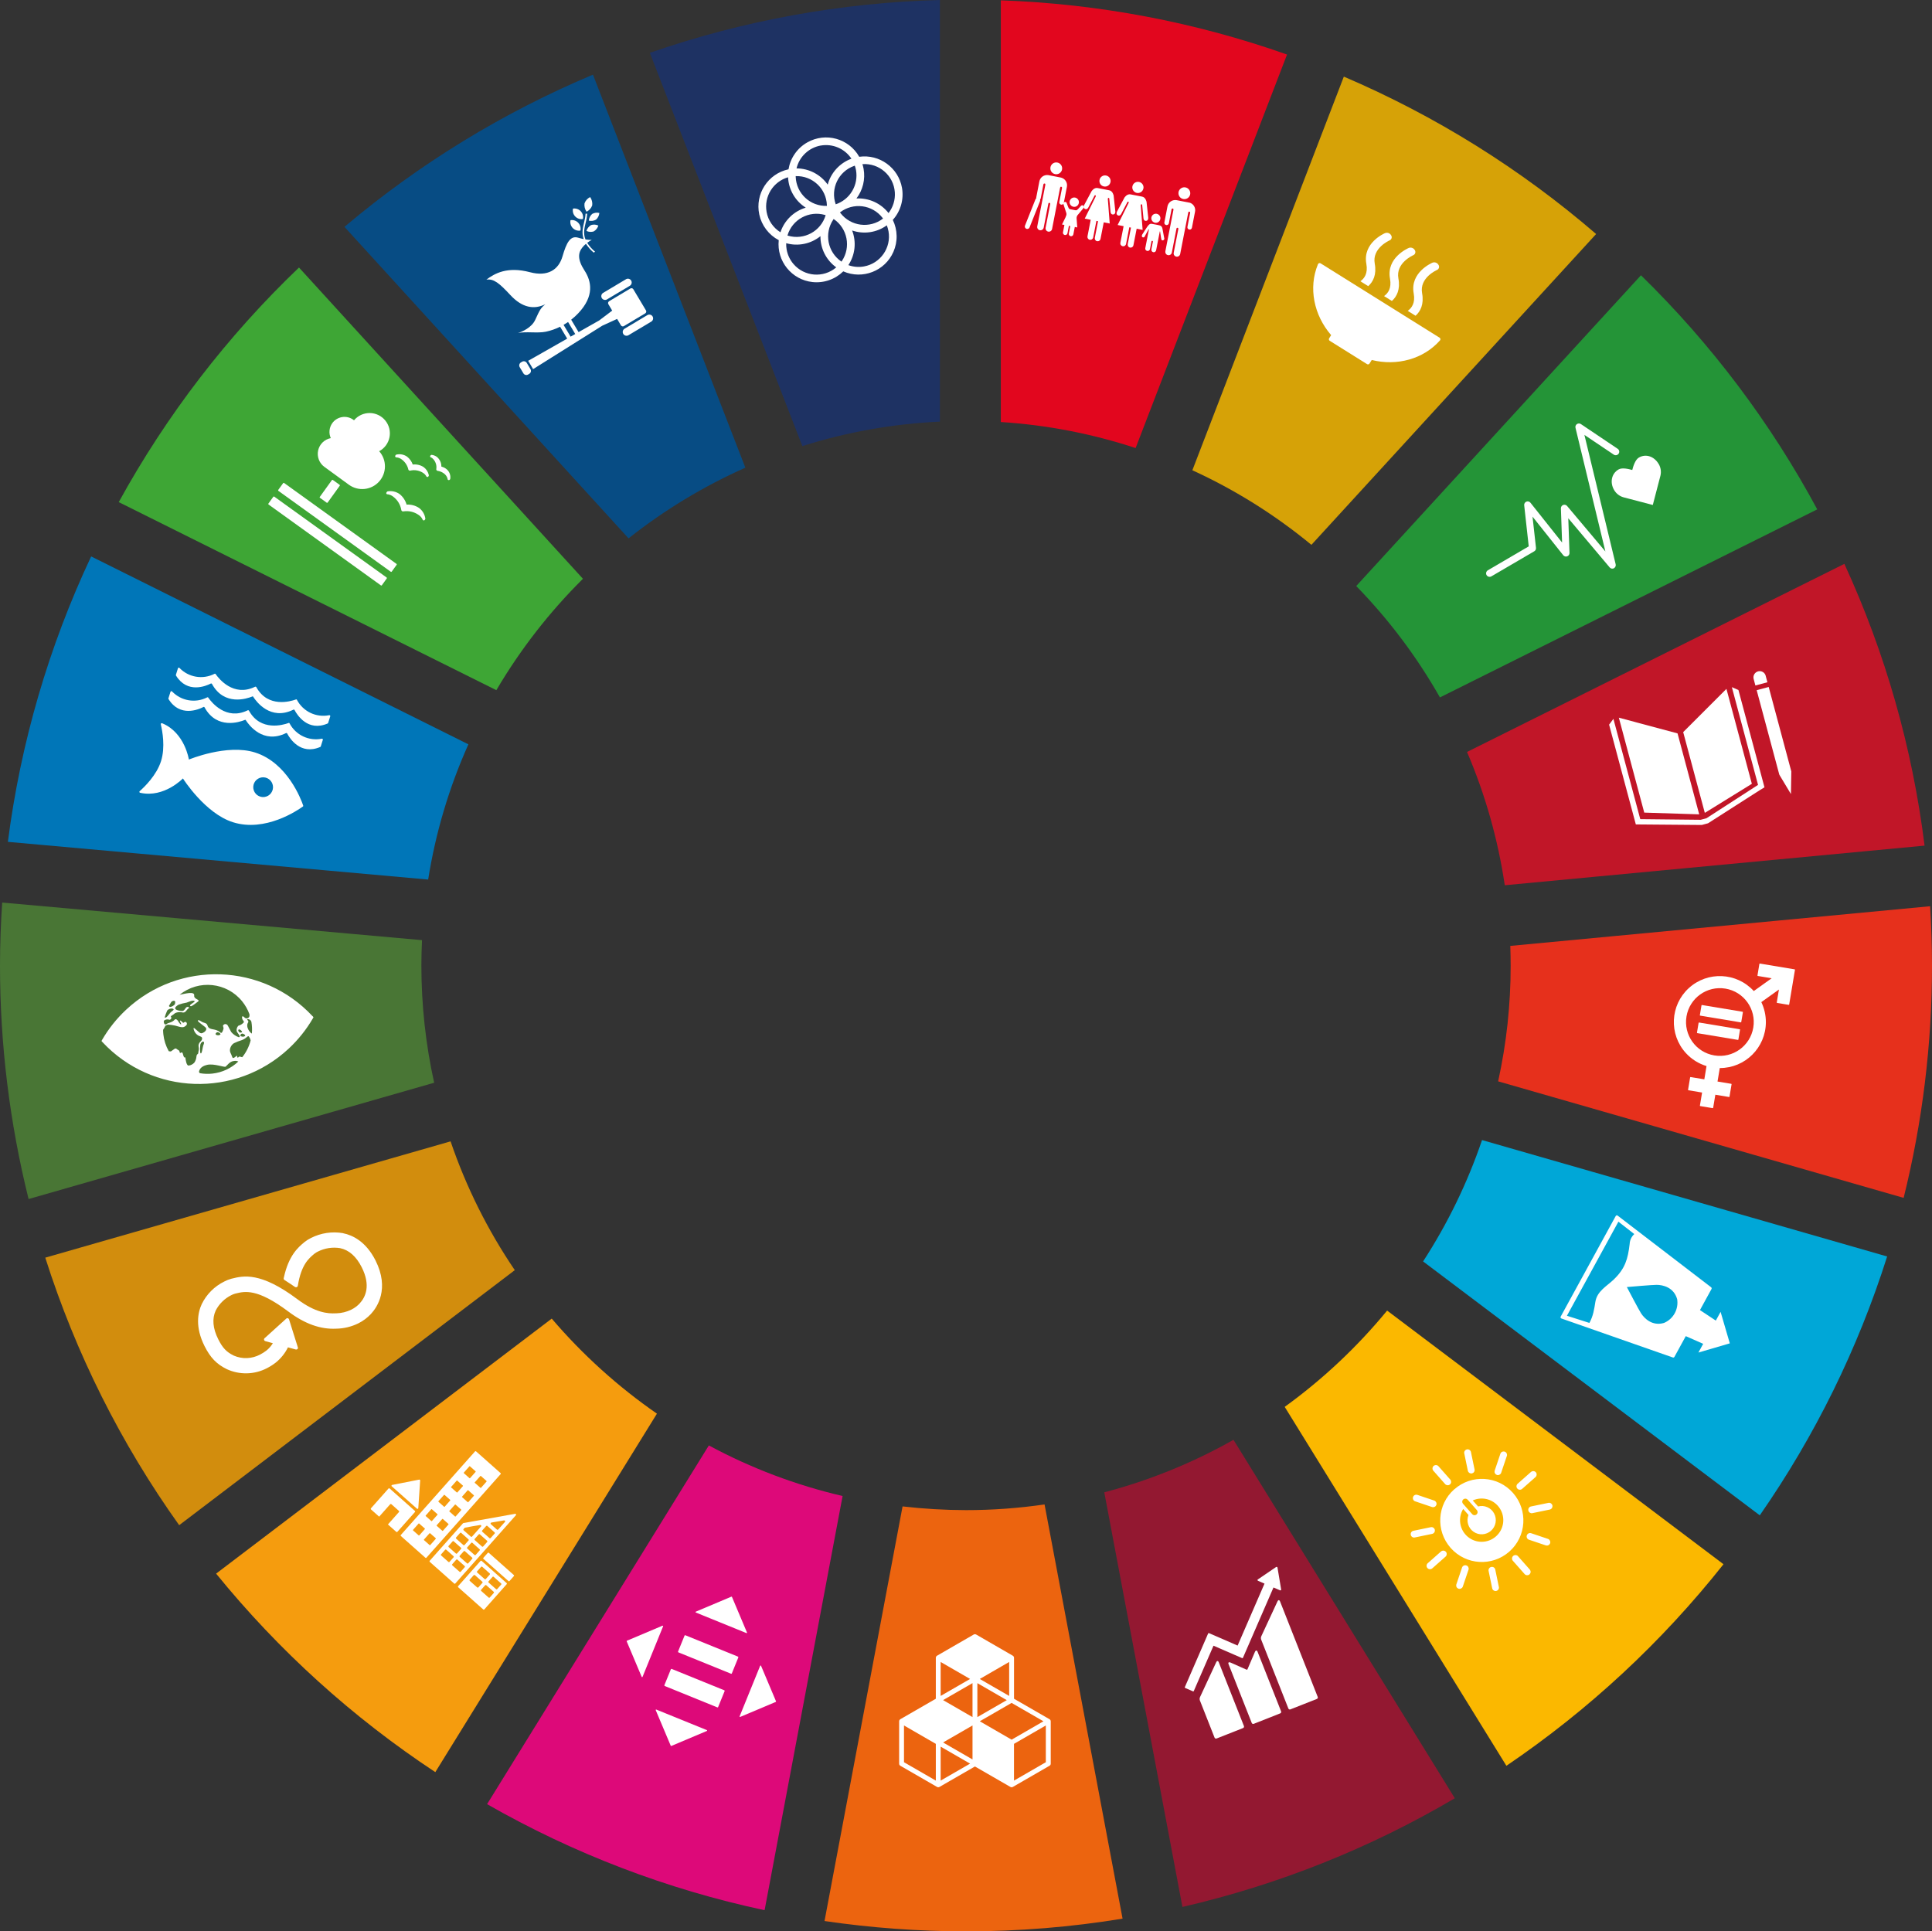 <?xml version="1.0" encoding="UTF-8"?>
<svg id="Layer_2" data-name="Layer 2" xmlns="http://www.w3.org/2000/svg" viewBox="0 0 780 779.84">
  <rect x="0" y="0" width="780" height="779.84" fill="#333333" stroke="none"/>
  <defs>
    <style>
      .cls-1 {
        fill: #00a7d7;
      }

      .cls-2 {
        fill: #0076b8;
      }

      .cls-3 {
        fill: #ec640f;
      }

      .cls-4 {
        fill: #f59c0e;
      }

      .cls-5 {
        fill: #e6301c;
      }

      .cls-6 {
        fill: #fff;
      }

      .cls-7 {
        fill: #fbb800;
      }

      .cls-8 {
        fill: #931831;
      }

      .cls-9 {
        fill: #dd0979;
      }

      .cls-10 {
        fill: #c11628;
      }

      .cls-11 {
        fill: #d28d0d;
      }

      .cls-12 {
        fill: #e2061e;
      }

      .cls-13 {
        fill: #d6a207;
      }

      .cls-14 {
        fill: #1e3263;
      }

      .cls-15 {
        fill: #074c84;
      }

      .cls-16 {
        fill: #3ea635;
      }

      .cls-17 {
        fill: #497635;
      }

      .cls-18 {
        fill: #249437;
      }
    </style>
  </defs>
  <g id="Layer_1-2" data-name="Layer 1">
    <path class="cls-16" d="m200.39,278.67c9.67-16.43,21.43-31.55,34.96-44.97l-114.64-125.68c-28.95,27.68-53.49,59.62-72.77,94.72l152.45,75.93Z"/>
    <path class="cls-13" d="m481.39,189.88c17.26,7.9,33.42,18.03,48.06,30.11l114.95-125.5c-30.49-26.29-64.84-47.72-101.86-63.55l-61.15,158.94Z"/>
    <path class="cls-10" d="m744.62,227.67l-152.34,75.95c7.37,17.21,12.49,35.3,15.24,53.82l169.48-16c-4.89-39.36-15.81-77.73-32.38-113.77Z"/>
    <path class="cls-18" d="m581.34,281.6l152.33-75.93c-18.8-34.93-42.8-66.8-71.17-94.52l-114.96,125.48c13.15,13.48,24.51,28.6,33.8,44.97Z"/>
    <path class="cls-17" d="m170.12,389.86c0-3.44.1-6.86.26-10.25L.88,364.43c-.55,8.4-.88,16.87-.88,25.43,0,31.78,3.88,63.44,11.54,94.28l163.74-46.96c-3.43-15.54-5.16-31.41-5.16-47.33Z"/>
    <path class="cls-7" d="m560.02,529.18c-12.06,14.67-25.96,27.74-41.35,38.88l89.5,144.92c33.2-22.5,62.76-49.95,87.65-81.39l-135.8-102.41Z"/>
    <path class="cls-5" d="m609.89,389.86c.02,15.73-1.67,31.4-5.05,46.76l163.71,47.05c7.62-30.69,11.46-62.19,11.45-93.81,0-8.03-.28-16-.76-23.95l-169.49,16.02c.08,2.66.14,5.27.14,7.92"/>
    <path class="cls-4" d="m222.75,532.42l-135.5,102.97c25.25,31.07,55.09,58.1,88.5,80.15l89.47-144.74c-15.75-10.91-30.03-23.81-42.47-38.38Z"/>
    <path class="cls-2" d="m172.86,355.14c2.98-18.84,8.44-37.2,16.24-54.6L36.8,224.67c-17.14,36.43-28.48,75.32-33.62,115.25l169.67,15.22Z"/>
    <path class="cls-8" d="m587.35,726.09l-89.36-144.73c-16.4,9.28-33.94,16.41-52.16,21.2l31.55,167.41c38.69-8.92,75.78-23.72,109.98-43.89"/>
    <path class="cls-1" d="m598.34,460.33c-5.88,17.25-13.87,33.71-23.8,49l135.93,102.52c22.29-32.06,39.63-67.29,51.42-104.52l-163.56-47Z"/>
    <path class="cls-3" d="m421.72,607.45c-10.5,1.53-21.1,2.3-31.72,2.3-8.56-.02-17.11-.52-25.61-1.5l-31.51,167.41c18.91,2.77,38,4.16,57.12,4.17,21.18,0,42.32-1.71,63.21-5.13l-31.5-167.26Z"/>
    <path class="cls-12" d="m404.06,170.4c18.51,1.18,36.8,4.71,54.42,10.51l61.13-158.89C482.43,8.89,443.47,1.51,404.06.14v170.26Z"/>
    <path class="cls-9" d="m340.18,604.05c-18.82-4.38-36.98-11.25-54-20.42l-89.53,144.84c34.91,19.98,72.71,34.43,112.04,42.82l31.49-167.23Z"/>
    <path class="cls-14" d="m323.92,180.12c18.01-5.69,36.69-9.01,55.55-9.88V0c-39.9,1.05-79.4,8.25-117.11,21.33l61.56,158.79h0Z"/>
    <path class="cls-11" d="m207.84,512.86c-10.93-16.1-19.65-33.59-25.93-52.01l-163.63,46.96c12.28,38.61,30.52,75.05,54.06,108.02l135.49-102.97Z"/>
    <path class="cls-15" d="m253.76,217.38c14.46-11.45,30.3-21.04,47.16-28.54L239.39,30.14c-36.36,15.3-70.19,36.02-100.33,61.46l114.7,125.78Z"/>
    <path class="cls-6" d="m475.8,77.58c.06-.31.17-.61.35-.87.17-.27.39-.49.66-.67.26-.18.55-.3.86-.37.31-.06.63-.07.94,0,.31.06.61.18.87.36.26.18.49.4.66.67.18.26.3.56.36.87.06.31.06.63,0,.94-.13.61-.49,1.15-1.02,1.5-.52.35-1.16.47-1.78.35-.61-.12-1.16-.48-1.51-1-.35-.52-.49-1.15-.38-1.77Z"/>
    <path class="cls-6" d="m480.24,81.81c.76.22,1.41.72,1.83,1.4.41.68.56,1.49.4,2.26l-1.26,6.49c-.05.24-.19.45-.39.59-.2.14-.45.19-.69.14-.24-.05-.45-.19-.59-.39-.14-.2-.19-.45-.14-.69l1.08-5.58c.02-.06.03-.13.03-.19,0-.06-.03-.13-.06-.18-.03-.06-.08-.1-.13-.14-.05-.04-.12-.06-.18-.07-.27-.05-.37.22-.42.4l-3.25,16.72c-.07.35-.27.65-.56.85-.29.2-.65.27-1,.2-.35-.07-.65-.27-.85-.56-.2-.29-.27-.65-.2-1l1.87-9.63s.02-.1,0-.15c0-.05-.03-.1-.06-.14-.03-.04-.06-.08-.11-.11-.04-.03-.09-.05-.14-.05-.05-.01-.09-.01-.14,0-.05,0-.09.02-.13.05-.04.02-.08.06-.11.1-.03.04-.05.08-.06.13,0,.01,0,.03,0,.04l-1.87,9.63c-.03.17-.09.34-.18.49-.09.15-.21.28-.36.38-.14.1-.3.17-.47.21-.17.04-.35.04-.52.02-.17-.03-.34-.09-.48-.18-.15-.09-.28-.21-.38-.35-.1-.14-.17-.3-.21-.47-.04-.17-.05-.35-.02-.52v-.07s3.26-16.72,3.26-16.72c.03-.18.02-.47-.24-.52-.39-.07-.5.2-.54.41l-1.08,5.58c-.06.23-.2.43-.4.55-.2.13-.44.17-.67.13-.23-.05-.44-.18-.58-.37-.14-.19-.2-.43-.16-.66l1.26-6.49c.15-.78.59-1.47,1.23-1.95.64-.47,1.43-.69,2.22-.61.06,0,.12,0,.17.02l5.12,1c.06.01.12.03.17.05"/>
    <path class="cls-6" d="m461.63,76.1c.08-.44.04-.89-.14-1.3-.17-.41-.46-.76-.84-1.01-.37-.25-.81-.38-1.26-.37-.45,0-.88.14-1.25.39-.37.25-.66.6-.83,1.02s-.21.87-.12,1.3.31.84.62,1.15c.32.31.72.53,1.16.61.29.06.59.06.88,0,.29-.06.57-.18.81-.34.25-.17.46-.38.62-.63.16-.25.28-.52.33-.82Z"/>
    <path class="cls-6" d="m453.96,79.82l-3.01,5.64s-.54,1.04.34,1.49c.88.46,1.37-.56,1.37-.56l2.46-4.72s.16-.37.43-.23c.27.14.08.53.08.53l-4.41,8.88,2.41.47-1.31,6.72c-.06.31,0,.62.18.88.18.26.45.44.75.5.31.06.62,0,.88-.18s.44-.44.5-.75l1.31-6.72.66.13-1.31,6.72c-.05.3.02.61.19.87.18.25.44.43.74.48.3.06.61,0,.87-.17.26-.17.44-.43.5-.73l1.31-6.72,2.41.47-.76-9.89s-.03-.43.28-.46.31.37.31.37l.51,5.3s.07,1.13,1.06,1.03c.98-.09.87-1.26.87-1.26l-.68-6.37s-.32-1.86-1.78-2.15l-4.7-.91c-1.46-.28-2.46,1.32-2.46,1.32"/>
    <path class="cls-6" d="m448.34,73.51c.06-.29.05-.59,0-.88-.06-.29-.18-.57-.34-.81-.17-.25-.38-.46-.63-.62-.25-.16-.52-.28-.82-.33-.59-.11-1.2,0-1.69.34-.5.33-.84.85-.95,1.44-.11.59,0,1.2.34,1.69.33.5.85.84,1.44.95.59.11,1.2,0,1.69-.34.5-.33.84-.85.95-1.44Z"/>
    <path class="cls-6" d="m440.68,77.23l-3.01,5.64s-.54,1.04.34,1.49,1.37-.56,1.37-.56l2.46-4.72s.16-.37.43-.23c.27.14.08.53.08.53l-4.41,8.89,2.41.47-1.31,6.72c-.05.3.02.61.19.87.18.25.44.43.74.48.3.06.61,0,.87-.17.26-.17.44-.43.5-.73l1.31-6.72.66.13-1.31,6.72c-.05.3.02.61.19.87.17.25.44.43.74.48.3.06.61,0,.87-.17.26-.17.44-.43.5-.73l1.31-6.72,2.41.47-.76-9.89s-.03-.43.28-.46c.3-.03.31.37.31.37l.51,5.3s.07,1.13,1.06,1.04.87-1.26.87-1.26l-.68-6.36s-.32-1.86-1.78-2.15l-4.7-.91c-1.46-.28-2.46,1.32-2.46,1.32"/>
    <path class="cls-6" d="m466.66,89.96c.49,0,.95-.19,1.29-.54.34-.34.54-.81.54-1.3,0-.49-.19-.95-.54-1.29-.34-.34-.81-.54-1.3-.54s-.95.19-1.29.54c-.34.34-.54.81-.54,1.29,0,.49.19.95.54,1.3.34.34.81.54,1.29.54h0Z"/>
    <path class="cls-6" d="m461.12,94.84c-.05.07-.1.14-.12.22-.02.08-.03.17-.02.25,0,.09.03.17.07.24.04.08.1.14.16.2h0s0,0,0,0c.13.09.29.13.44.11.16-.02.3-.09.4-.21l1.63-3.01s.22-.18.17.04l-1.47,7.53h0c-.04.25.01.5.15.7.14.21.35.35.6.41.24.05.5,0,.71-.12.21-.13.37-.34.43-.58v-.04s.59-2.97.59-2.97c0,0,.03-.43.37-.37.34.07.2.48.2.48l-.58,2.97c-.05.25,0,.51.15.73.14.21.37.36.62.41.25.05.51,0,.73-.15.21-.14.36-.37.41-.62l1.47-7.54c.04-.22.13-.04.13-.04l.36,2.35c.04.38.13.75.25,1.11.13.09.28.13.44.12.15,0,.3-.07.42-.17.12-.1.2-.24.23-.39.03-.15.02-.31-.05-.45h0c0-.08-.61-3.14-.67-3.56-.18-1.3-.94-1.43-1.67-1.6-.73-.17-1.17-.23-1.17-.23,0,0-.46-.11-1.43-.27-.97-.16-1.37.28-2.96,2.8-.23.36-.99,1.54-1.01,1.61h0Z"/>
    <path class="cls-6" d="m428.77,68.43c.06-.31.06-.63,0-.93-.06-.31-.18-.6-.36-.86-.18-.26-.4-.48-.66-.66-.26-.17-.56-.29-.86-.35-.31-.06-.63-.06-.93,0-.31.06-.6.19-.86.36-.26.18-.48.4-.65.66-.17.26-.29.56-.35.86-.12.62.01,1.26.36,1.79.35.52.9.89,1.52,1.01.62.12,1.26,0,1.79-.36.52-.35.89-.9,1.01-1.52Z"/>
    <path class="cls-6" d="m423.06,70.69c-.79-.08-1.58.14-2.22.61-.64.47-1.07,1.17-1.22,1.95l-1.26,6.49c-.02.12-.02.24,0,.36.02.12.07.23.14.33.07.1.15.19.26.25.1.07.21.11.33.14.12.02.24.02.36,0,.12-.02.23-.07.33-.14.1-.07.19-.16.25-.26.07-.1.11-.21.14-.33l1.08-5.58c.04-.21.16-.48.54-.4.26.05.26.34.24.52l-3.25,16.72c-.04.17-.05.35-.02.52.03.17.09.34.19.49.09.15.22.28.36.38.14.1.31.17.48.21.17.04.35.04.52,0,.17-.03.34-.1.49-.2.15-.1.27-.22.37-.37.1-.15.17-.31.2-.48,0-.02,0-.04.01-.05l1.87-9.63c0-.05.02-.1.05-.14.03-.04.06-.08.1-.11.04-.03.09-.05.14-.06.05,0,.1,0,.15,0,.2.03.34.21.31.41,0,.01,0,.03,0,.04l-1.87,9.63c-.06.34.02.69.22.98.2.28.5.48.84.55s.69,0,.98-.19c.29-.19.49-.48.57-.82l3.25-16.72c.04-.18.16-.45.42-.4.38.08.39.37.35.58l-1.09,5.58c-.02.12-.02.24,0,.36.02.12.07.23.14.33.07.1.15.19.26.25.1.07.21.11.33.14.12.02.24.02.36,0,.12-.02.23-.07.33-.14.1-.07.19-.16.25-.26.07-.1.11-.21.14-.33l1.26-6.49c.15-.78,0-1.59-.41-2.26-.41-.68-1.07-1.18-1.83-1.4-.06-.02-.11-.04-.17-.05l-5.12-1c-.06-.01-.12-.02-.18-.02"/>
    <path class="cls-6" d="m414.74,92.45c-.16,0-.32-.04-.46-.12-.14-.08-.27-.19-.36-.32-.09-.13-.15-.29-.16-.45-.02-.16,0-.32.06-.47l4.23-10.62c.1-.24.29-.42.53-.52.24-.1.51-.1.74,0,.24.1.43.28.54.51.1.23.12.5.03.74l-4.23,10.62c-.07.18-.2.34-.36.45-.17.11-.36.17-.56.17Z"/>
    <path class="cls-6" d="m430.64,81.95c-.05-.14-.15-.26-.28-.33-.13-.08-.27-.11-.42-.1-.15.01-.29.07-.4.17-.11.1-.19.23-.22.38,0,.1,0,.21,0,.31l1.21,3.73c.04.15.05.31.03.47l-1.41,7.23c-.05.24,0,.49.14.69.14.2.35.34.59.39.24.05.49,0,.7-.14.2-.14.34-.35.39-.59l.55-2.85s.03-.42.35-.35c.33.06.2.46.2.46l-.55,2.86c-.05.24,0,.49.14.7.14.2.35.35.59.39.24.05.49,0,.7-.14.2-.14.35-.35.39-.59l1.41-7.23c.04-.15.11-.3.2-.42l2.33-2.78c.12-.16.23-.33.32-.51.03-.15,0-.3-.06-.43s-.17-.24-.3-.31c-.13-.07-.28-.09-.43-.06s-.28.1-.38.21h0c-.06.03-1.22,1.39-1.56,1.63-.08.07-.19.12-.29.15-.11.03-.22.03-.33.01l-2.24-.43c-.11-.02-.21-.07-.3-.13-.09-.07-.16-.15-.22-.25-.23-.34-.79-2.04-.84-2.1h0Z"/>
    <path class="cls-6" d="m433.35,83.48c.49.1,1,0,1.41-.29.41-.28.7-.71.79-1.2.1-.49,0-1-.29-1.41-.28-.41-.71-.7-1.2-.8-.49-.1-1,0-1.41.29s-.7.71-.79,1.2c-.1.49,0,1,.29,1.41.28.41.71.7,1.2.8Z"/>
    <path class="cls-6" d="m432.85,86.07l1.79,1.93.28,3.84-6.16-1.2,1.7-3.46,2.39-1.11Z"/>
    <path class="cls-6" d="m537.43,135.29l-.8,1.29-.02.02v.03c-.1.16-.13.34-.09.52.04.18.15.33.3.43h.01s.01.02.01.02l15.07,9.42h.01s.01.02.01.02c.16.1.35.12.53.08.18-.04.34-.16.44-.31l.91-1.45c10.22,2.52,20.88-.38,27.52-7.89l.04-.04s.04-.05.06-.08c.1-.16.13-.35.09-.54-.04-.18-.16-.35-.32-.45l-48.04-30.03c-.16-.1-.36-.13-.54-.09-.19.04-.35.16-.45.32l-.14.29c-3.82,9.38-1.61,20.38,5.38,28.46"/>
    <path class="cls-6" d="m578.38,106.04c-.37.16-9.19,3.94-7.63,12.43.72,3.9-.85,5.96-2.42,7.04l3.17,1.98c2.01-1.78,3.45-4.68,2.64-9.1-1.15-6.26,5.9-9.33,6.01-9.38.19-.08.36-.21.5-.36.14-.16.24-.34.3-.55.06-.2.07-.41.03-.62-.04-.21-.12-.4-.24-.57-.23-.4-.6-.7-1.03-.86-.43-.16-.9-.16-1.34-.01"/>
    <path class="cls-6" d="m558.77,119.54l3.17,1.98c2.01-1.78,3.45-4.68,2.63-9.1-1.15-6.26,5.9-9.33,6.01-9.38.19-.08.36-.21.5-.36.14-.16.24-.34.29-.54.06-.2.07-.41.03-.62-.04-.21-.12-.4-.23-.57-.23-.39-.6-.7-1.03-.85-.43-.16-.9-.16-1.33-.01-.37.16-9.2,3.93-7.63,12.43.72,3.9-.85,5.96-2.42,7.04"/>
    <path class="cls-6" d="m559.26,94.09c-.38.16-9.19,3.94-7.63,12.43.72,3.9-.85,5.96-2.41,7.04l3.17,1.98c2-1.78,3.45-4.68,2.63-9.11-1.15-6.26,5.9-9.33,6.01-9.38.19-.08.36-.21.5-.36.14-.16.24-.34.29-.54.06-.2.07-.41.03-.62-.04-.21-.12-.4-.24-.57-.23-.39-.59-.7-1.02-.85-.43-.16-.9-.16-1.33,0"/>
    <path class="cls-6" d="m669.65,187.35c-1.75-2.99-5.09-4.29-8-2.59-1.45.85-2.27,3.47-2.66,5.01-1.53-.42-4.1-1.06-5.55-.21-2.91,1.7-3.53,5.32-1.77,8.31.83,1.43,2.19,2.48,3.78,2.93l11.83,3.1,3.08-11.82h0c.39-1.61.14-3.31-.7-4.74Z"/>
    <path class="cls-6" d="m651.66,229.42l-.08.04c-.28.14-.61.19-.92.12-.31-.06-.6-.23-.8-.48l-16.7-19.83.49,13.99c.01.3-.07.59-.24.84-.17.25-.41.44-.69.54-.28.1-.59.11-.87.03s-.54-.25-.73-.48l-12.4-15.59,1.4,12.61c.03.27-.02.55-.14.79-.12.25-.31.45-.55.59l-17.32,10.13c-.16.09-.34.15-.52.18-.18.03-.37.01-.55-.03-.18-.05-.35-.13-.5-.24-.15-.11-.27-.25-.37-.41s-.16-.34-.18-.52c-.03-.18-.02-.37.03-.55.05-.18.13-.35.24-.5.11-.15.25-.27.41-.37l16.52-9.67-1.83-16.59c-.03-.31.03-.62.19-.88.16-.26.4-.47.68-.59.29-.12.6-.14.9-.06.3.08.56.25.75.49l12.78,16.08-.48-13.8c0-.29.07-.58.24-.83.16-.25.4-.43.67-.54.27-.11.58-.12.86-.05.28.07.54.23.73.46l15.46,18.37-12.07-49.93c-.07-.28-.05-.57.05-.84.1-.27.28-.5.52-.66s.51-.25.8-.26c.28,0,.57.08.8.24l14.88,10c.31.21.52.54.59.9.07.37,0,.75-.22,1.06-.21.31-.53.53-.9.6-.37.07-.75,0-1.06-.21l-11.86-7.97,12.62,52.24c.15.61-.12,1.25-.67,1.57Z"/>
    <path class="cls-6" d="m677.27,296.13l-23.7-6.35,10.26,38.33,22.18.7-8.74-32.68Z"/>
    <path class="cls-6" d="m679.55,295.61l8.73,32.61,18.99-11.74-10.26-38.33-17.46,17.46Z"/>
    <path class="cls-6" d="m712.86,272.86c-.17-.64-.58-1.19-1.15-1.52-.57-.34-1.25-.43-1.89-.27-.64.16-1.19.57-1.54,1.13s-.45,1.24-.3,1.88c0,.03.01.05.02.08l.7,2.62,4.85-1.3-.7-2.62Z"/>
    <path class="cls-6" d="m718.95,312.63l-.6.16,4.7,7.83.15-9.14-9.13-34.1-4.85,1.3,9.13,34.1.6-.16Z"/>
    <path class="cls-6" d="m701.86,278.61l-2.66-1.15,10.57,39.46-20.83,13.47-2.32.62-24.4-.26-10.84-40.49-1.74,2.33,10.79,40.29,26.63.22,2.52-.68,20.93-13.39,1.86-1.13-10.52-39.3Z"/>
    <path class="cls-6" d="m724.5,391.39l-13.99-2.33s-.1,0-.13.03c-.04.03-.07.07-.07.12l-.77,4.65s0,.05,0,.07c0,.02.01.04.03.06.01.02.03.04.05.05.02.01.04.02.07.03l5.57.93-7.21,5.16c-6.91-7.57-18.66-8.1-26.23-1.19s-8.1,18.66-1.19,26.23c2.26,2.47,5.14,4.29,8.34,5.25l-.89,5.36-5.52-.92s-.09,0-.13.03c-.04.03-.07.07-.08.12l-.83,4.98s0,.09.03.13c.03.04.07.07.11.07h0l5.52.92-.88,5.27s0,.09.03.13c.03.04.07.07.12.07l4.98.83s.1,0,.14-.03c.04-.03.07-.07.08-.12l.88-5.27,5.52.92s.09,0,.13-.03c.04-.03.07-.07.07-.12l.83-4.98s0-.1-.03-.13c-.03-.04-.07-.07-.12-.07l-5.52-.92.91-5.44c10.25.03,18.58-8.26,18.61-18.51,0-2.81-.62-5.58-1.84-8.11l7.11-5.08-.87,5.21s0,.1.03.13c.03.04.07.07.12.07l4.65.77s.1,0,.13-.03c.04-.03.07-.07.08-.12l2.33-13.99s0-.1-.03-.14c-.03-.04-.07-.07-.12-.07m-32.4,34.77c-7.45-1.24-12.48-8.28-11.24-15.73s8.28-12.48,15.73-11.24c7.45,1.24,12.48,8.28,11.24,15.73-1.24,7.45-8.28,12.48-15.73,11.24Z"/>
    <path class="cls-6" d="m703.5,408.52l-16.36-2.72s-.09,0-.13.02c-.04.02-.06.06-.07.11l-.66,3.96s0,.09.03.13c.03.04.07.06.11.07h0l16.36,2.72s.09,0,.13-.02c.04-.02.07-.06.08-.11l.66-3.96s-.01-.09-.04-.13c-.03-.04-.07-.06-.12-.06"/>
    <path class="cls-6" d="m702.33,415.59l-16.36-2.72s-.09,0-.13.03c-.04.03-.06.07-.07.11l-.66,3.96s0,.09.04.13c.03.04.07.06.11.06l16.36,2.72s.09,0,.13-.02c.04-.02.07-.06.08-.11l.66-3.96s0-.05,0-.07c0-.02-.02-.04-.03-.06-.01-.02-.03-.03-.05-.05-.02-.01-.04-.02-.07-.02h0"/>
    <path class="cls-6" d="m652.66,490.73c-.08.02-.15.05-.21.1-.06.05-.11.11-.15.18l-22.21,40.6c-.04.06-.06.12-.07.19-.01.07,0,.14.01.2.02.07.05.13.09.18.04.06.09.1.15.14.03.02.07.04.11.05l44.98,15.74c.12.04.25.04.37,0,.12-.05.22-.13.28-.24l4.58-8.37,7.03,3.1-1.93,3.52,12.68-3.71-3.72-12.71-1.93,3.52-6.4-4.24,4.66-8.52c.06-.11.08-.24.05-.37-.03-.13-.1-.24-.2-.32l-37.75-28.94c-.06-.05-.13-.08-.21-.1-.08-.02-.15-.02-.23,0Zm24.44,33.75c.34,1.98,0,4.01-.96,5.77-.96,1.76-2.49,3.14-4.34,3.92-4.7,1.38-7.89-1.77-9.27-3.9-.87-1.32-5.33-9.84-5.71-10.56l-.05-.02h.03s-.01-.04-.01-.04l.05.03c.81-.07,10.39-.91,11.97-.89,2.53,0,6.9.99,8.28,5.7Zm-17.3-26.19c-1.12,1.02-1.79,2.45-1.86,3.96-.71,6.15-1.85,9.98-6.41,14.37-2.87,2.76-6.77,4.69-7.45,9.11-.46,2.93-.87,5.67-2.4,8.43l-9.07-2.89,20.78-37.99,6.42,5.01Z"/>
    <path class="cls-6" d="m587.13,601.33c-6.95,6.14-7.6,16.74-1.46,23.69,6.14,6.95,16.74,7.6,23.69,1.47,6.95-6.14,7.6-16.74,1.47-23.69h0c-6.14-6.95-16.74-7.6-23.68-1.46h0m3.46,5.79c-.2-.25-.29-.57-.27-.89.03-.32.18-.61.42-.82.24-.21.55-.32.87-.31.32.01.62.14.85.37l3.82,4.32c.19.25.28.57.25.88-.03.31-.18.6-.42.81-.24.21-.54.32-.86.31-.32,0-.62-.14-.84-.36l-3.82-4.32Zm13.35,13.22c-1.57,1.39-3.57,2.16-5.66,2.19-2.09.03-4.12-.69-5.72-2.03-1.6-1.34-2.67-3.21-3.01-5.27-.34-2.06.07-4.18,1.15-5.96l2.15,2.43c-.47,1.2-.53,2.51-.16,3.74.37,1.23,1.14,2.3,2.2,3.03,1.05.74,2.32,1.1,3.6,1.02,1.28-.07,2.5-.58,3.46-1.43.96-.85,1.61-2,1.83-3.27.23-1.26.02-2.57-.58-3.7-.6-1.13-1.57-2.03-2.75-2.54-1.18-.52-2.49-.62-3.73-.29l-2.15-2.43c1.91-.86,4.06-1.01,6.06-.42,2.01.59,3.73,1.88,4.87,3.64,1.14,1.76,1.6,3.86,1.32,5.93-.29,2.07-1.3,3.97-2.87,5.35"/>
    <path class="cls-6" d="m583.72,626.56c-.23-.26-.56-.42-.9-.45-.35-.03-.7.07-.97.27l-5.51,4.87c-.25.25-.39.58-.4.93s.11.69.35.96c.23.26.56.43.91.46.35.03.7-.07.98-.28l5.51-4.87c.5-.52.52-1.34.05-1.89"/>
    <path class="cls-6" d="m620.04,594.45c-.23-.26-.56-.42-.9-.45-.35-.03-.69.07-.97.27l-5.51,4.87c-.25.25-.4.58-.42.94-.01.36.11.7.35.97.23.27.56.43.92.46.35.03.71-.08.98-.3l5.51-4.87c.5-.52.52-1.34.05-1.89"/>
    <path class="cls-6" d="m585.4,599.36c.26-.23.42-.56.45-.9.03-.35-.07-.69-.27-.97l-4.87-5.51c-.25-.25-.58-.4-.94-.42-.35-.01-.7.11-.97.34-.27.24-.43.56-.46.92-.03.35.08.7.3.98l4.87,5.51c.52.5,1.34.52,1.89.05Z"/>
    <path class="cls-6" d="m617.5,635.68c.26-.24.42-.56.45-.9.03-.35-.07-.69-.28-.97l-4.87-5.51c-.25-.25-.58-.39-.93-.4-.35-.01-.69.11-.96.35-.26.23-.43.56-.46.91-.03.35.07.7.28.98l4.87,5.51c.25.24.59.38.94.39.35,0,.69-.11.95-.34"/>
    <path class="cls-6" d="m579.28,617.7c-.08-.34-.28-.64-.56-.84-.28-.2-.63-.29-.98-.24l-7.2,1.49c-.34.09-.62.31-.81.61-.18.3-.24.66-.17,1,.07.34.27.65.55.85.28.2.64.29.98.24l7.2-1.49c.34-.1.62-.32.8-.62.18-.3.25-.65.18-1"/>
    <path class="cls-6" d="m626.76,607.88c-.08-.34-.28-.64-.56-.84-.29-.2-.64-.29-.98-.24l-7.2,1.49c-.34.09-.62.31-.81.61s-.24.65-.17,1c.07.34.27.65.55.85.29.2.64.29.98.24l7.2-1.49c.34-.1.62-.32.8-.62.18-.3.25-.66.18-1"/>
    <path class="cls-6" d="m594.25,594.93c.34-.08.64-.27.84-.56.2-.28.29-.64.24-.98l-1.49-7.2c-.1-.33-.32-.61-.62-.79s-.65-.24-.99-.17c-.34.07-.64.27-.84.54-.2.28-.29.63-.25.97l1.49,7.2c.21.7.91,1.12,1.62.98"/>
    <path class="cls-6" d="m604.07,642.4c.34-.08.64-.28.84-.56s.29-.64.24-.98l-1.49-7.2c-.1-.33-.32-.62-.61-.8-.3-.18-.65-.24-.99-.17-.34.07-.64.27-.84.55-.2.28-.29.63-.25.97l1.49,7.2c.1.34.32.62.62.8.3.18.65.25,1,.18"/>
    <path class="cls-6" d="m579.9,607.64c.11-.33.09-.69-.06-1.01-.15-.32-.4-.57-.72-.71l-6.96-2.35c-.34-.09-.7-.05-1.01.11s-.55.45-.66.78c-.11.33-.09.7.05,1.02.15.32.41.57.74.7l6.96,2.35c.34.08.7.04,1.01-.13s.54-.44.66-.77"/>
    <path class="cls-6" d="m625.83,623.12c.11-.33.08-.69-.06-1.01-.15-.32-.4-.57-.72-.71l-6.96-2.35c-.34-.09-.7-.05-1.01.12-.31.17-.55.44-.66.78-.11.33-.09.7.05,1.02.15.32.41.57.74.7l6.96,2.35c.34.08.7.04,1.01-.13.31-.17.54-.44.66-.77Z"/>
    <path class="cls-6" d="m604.31,595.54c.33.11.69.09,1.01-.06.32-.15.57-.4.71-.72l2.35-6.96c.09-.34.04-.7-.12-1.01-.17-.31-.44-.54-.77-.65s-.69-.09-1.01.05c-.32.14-.57.4-.71.72l-2.35,6.96c-.08.34-.04.7.13,1.01.17.31.44.54.77.66"/>
    <path class="cls-6" d="m588.83,641.47c.33.11.69.09,1.01-.06.32-.15.57-.4.71-.72l2.35-6.96c.09-.34.04-.7-.12-1-.17-.31-.44-.54-.77-.65-.33-.11-.69-.09-1.01.05-.32.14-.57.4-.71.73l-2.35,6.96c-.08.34-.04.7.13,1.01.17.31.44.54.77.66"/>
    <path class="cls-6" d="m515.73,646.65l-6.46,13.92c-.14.26-.21.56-.21.85,0,.3.07.59.21.86l10.88,27.57c.06.16.18.28.34.35s.33.07.48,0l10.68-4.21c.16-.06.28-.18.35-.34.07-.15.07-.33,0-.48l-15.24-38.64c-.13-.33-.62-.82-1.03.12Z"/>
    <path class="cls-6" d="m490.99,671.22l-6.46,13.92c-.14.26-.21.56-.21.85,0,.3.07.59.21.86l5.82,14.76c.13.32.5.48.82.35l10.68-4.21c.16-.06.28-.18.35-.34.07-.15.07-.33.01-.48l-10.19-25.82c-.13-.33-.62-.82-1.03.12Z"/>
    <path class="cls-6" d="m515.72,632.86s-.04-.08-.07-.11c-.03-.03-.07-.06-.11-.08-.07-.03-.15-.03-.22,0l-.06.02-.08.04-7.21,4.91-.14.07c-.05.03-.1.08-.12.14-.03.08-.04.17,0,.25.03.08.09.14.17.18l.12.05,2.52,1.09-10.86,25.02-11.56-5.02s-.06-.02-.1-.02c-.03,0-.07,0-.1.02s-.06.03-.08.05c-.02.02-.04.05-.06.08l-1.36,3.14-8.05,18.53c-.03.06-.03.13,0,.2.02.06.07.11.14.14l3.14,1.36s.06.02.1.02c.03,0,.07,0,.1-.02.03-.01.06-.03.08-.05.02-.02.04-.05.06-.08h0s7.95-18.3,7.95-18.3l8.39,3.64s.02.02.03.02l3.14,1.36c.06.03.13.03.19,0,.06-.02.11-.07.14-.13l12.33-28.4,2.65,1.15c.16.07.35,0,.42-.16h0c.03-.08.04-.16.01-.23v-.03s-1.46-8.77-1.46-8.77l-.03-.09Z"/>
    <path class="cls-6" d="m506.63,667.04l-3.01,7.02c-.03.06-.08.1-.14.12s-.13.02-.19,0l-6.36-2.83c-1.16-.5-1.07.24-.94.57l9.37,23.76c.03.08.07.15.13.21.06.06.13.11.2.14.08.03.16.05.24.05.08,0,.17-.01.24-.04l10.68-4.22c.16-.06.28-.18.35-.34.07-.15.07-.33.01-.48l-9.53-24.15c-.13-.33-.62-.82-1.06.2"/>
    <path class="cls-6" d="m423.71,694.17l-14.32-8.26v-16.53c0-.17-.04-.34-.13-.49-.09-.15-.21-.27-.36-.36l-14.8-8.55c-.15-.09-.32-.13-.49-.13s-.34.04-.49.13l-14.81,8.55c-.15.09-.27.21-.36.36-.08.15-.13.32-.13.49v16.53l-14.32,8.26c-.15.09-.27.21-.36.36-.08.15-.13.32-.13.49v17.1c0,.35.19.67.49.85l14.81,8.55c.15.09.32.13.49.13s.34-.05.49-.13l14.32-8.26,14.32,8.26c.15.09.32.13.49.13s.34-.05.49-.13l14.81-8.55c.15-.09.27-.21.36-.36.09-.15.13-.32.13-.49v-17.1c0-.17-.05-.34-.13-.49-.09-.15-.21-.27-.36-.36Zm-31.08,16.25l-11.88-6.86,11.88-6.86v13.71Zm13.83-23.95l-11.87,6.85v-13.71l11.87,6.86Zm-13.83,6.85l-11.88-6.86,11.88-6.86v13.71Zm2.93,1.69l12.85-7.42,12.86,7.42-12.85,7.42-12.85-7.42Zm11.87-10.24l-11.87-6.85,11.87-6.86v13.71Zm-15.78-6.85l-11.88,6.85v-13.71l11.88,6.86Zm-13.83,41.04l-12.85-7.42v-14.84l12.85,7.42v14.84Zm1.95,0v-13.71l11.88,6.86-11.88,6.85Zm42.46-7.42l-12.85,7.42v-14.84l12.85-7.42v14.84Z"/>
    <path class="cls-6" d="m292.42,682.49l-21.25-8.63c-.07-.02-.14-.02-.2.01-.06.03-.11.08-.13.15l-2.6,6.39c-.03.06-.03.14-.01.2s.07.12.13.15h0s21.25,8.64,21.25,8.64c.03.01.07.02.1.01.04,0,.07-.01.1-.02.03-.01.06-.04.08-.06.02-.02.04-.05.05-.09h0s2.6-6.39,2.6-6.39c.02-.03.02-.07.03-.1,0-.03,0-.07-.02-.1s-.03-.06-.05-.09c-.02-.03-.05-.05-.08-.06"/>
    <path class="cls-6" d="m297.94,668.9l-21.25-8.63s-.07-.02-.1-.01c-.04,0-.07.01-.1.03-.03.02-.06.04-.08.06-.02.03-.04.06-.05.09h0s-2.6,6.39-2.6,6.39c-.01.03-.02.07-.02.1,0,.03,0,.07.02.1.01.03.03.06.05.09.02.03.05.05.08.06l21.25,8.63s.07.02.1.02c.04,0,.07-.01.1-.03.03-.02.06-.04.08-.06.02-.03.04-.06.05-.09l2.6-6.39c.03-.06.03-.14,0-.2-.02-.07-.07-.12-.14-.15"/>
    <path class="cls-6" d="m301.56,659.13l-6.05-14.34s-.06-.08-.1-.1c-.05-.02-.1-.02-.14,0l-14.34,6.05s-.07.04-.09.07-.03.07-.03.11.01.08.03.11.05.06.09.07l20.4,8.29s.07.02.11.01c.04,0,.07-.03.1-.05.03-.03.05-.06.05-.1,0-.04,0-.08-.01-.11h0Z"/>
    <path class="cls-6" d="m298.86,693.24l14.34-6.05s.08-.06.1-.1c.02-.05.02-.1,0-.15h0s-6.05-14.34-6.05-14.34c-.01-.03-.04-.06-.07-.08-.03-.02-.07-.03-.1-.03s-.07.01-.11.03c-.03.02-.05.05-.07.08l-8.29,20.4s-.02.1,0,.15c.02.05.06.08.1.1.02.01.05.02.07.01.02,0,.05,0,.07-.01h0Z"/>
    <path class="cls-6" d="m264.74,690.53l6.05,14.34s.06.08.1.1c.05.02.1.02.14,0l14.34-6.05s.06-.04.08-.07c.02-.03.03-.07.03-.1s-.01-.07-.03-.11c-.02-.03-.05-.05-.08-.07l-20.4-8.29s-.1-.02-.14,0c-.05.02-.08.05-.1.1-.01.02-.02.05-.01.08,0,.02,0,.05.02.07Z"/>
    <path class="cls-6" d="m267.45,656.42l-14.34,6.06s-.08.06-.1.1c-.02.05-.02.1,0,.14l6.05,14.34s.04.07.07.09c.03.02.07.03.11.03s.08-.01.11-.03c.03-.02.06-.05.07-.09l8.29-20.39s.01-.05.01-.07,0-.05-.01-.07c-.01-.02-.02-.04-.04-.06-.02-.02-.04-.03-.06-.04-.05-.02-.1-.02-.15,0h0Z"/>
    <path class="cls-6" d="m158.17,600.14l10.16,9.02c.07.06.15.09.24.08.09,0,.17-.05.23-.11.05-.06.08-.14.08-.22v-.03l.75-11.03v-.1c0-.09-.04-.17-.1-.23-.06-.06-.15-.1-.23-.09h-.06s-.09.02-.09.02l-10.68,2.1-.16.03c-.06.02-.11.04-.16.09-.04.04-.07.1-.09.16-.01.06-.01.12,0,.18.02.06.05.11.1.15h0Z"/>
    <path class="cls-6" d="m167.49,610.05l-10.18-9.04c-.07-.06-.15-.09-.24-.08s-.17.04-.23.11h0s-7.07,7.97-7.07,7.97c-.06.07-.09.15-.08.24,0,.09.05.17.11.23l3.28,2.91,4.45-5.01c.06-.07.14-.11.23-.11.09,0,.17.02.24.08l3.04,2.7c.14.12.15.33.03.47l-4.45,5.01,3.36,2.99c.14.12.35.11.47-.03l7.07-7.97s.05-.07.07-.11c.01-.04.02-.09.02-.13,0-.04-.01-.09-.03-.13-.02-.04-.05-.08-.08-.1Z"/>
    <path class="cls-6" d="m204.53,639.2l-10.08-8.95c-.06-.06-.15-.09-.23-.08-.09,0-.17.04-.22.1h0s-9.03,10.17-9.03,10.17c-.06.07-.08.15-.08.23,0,.09.05.17.11.22l10.08,8.95c.06.06.15.09.23.09.09,0,.17-.04.23-.1l9.03-10.18c.06-.07.08-.15.08-.23,0-.09-.05-.17-.11-.22m-11.41,1.75c-.06.06-.14.1-.23.11-.09,0-.17-.03-.23-.08l-3.01-2.67s-.06-.06-.08-.1c-.02-.04-.03-.08-.03-.12,0-.04,0-.09.02-.13.01-.04.04-.08.06-.11l1.62-1.83c.06-.06.14-.1.23-.11.09,0,.17.03.24.08l3.01,2.67s.06.06.08.1c.02.04.03.08.03.12,0,.04,0,.09-.02.13-.01.04-.03.08-.06.11l-1.62,1.83Zm3-3.38c-.06.06-.14.1-.23.11-.09,0-.17-.02-.23-.08l-3.01-2.67s-.06-.06-.08-.1c-.02-.04-.03-.08-.03-.12,0-.04,0-.09.01-.13.01-.04.03-.08.06-.11l1.62-1.83c.06-.06.14-.1.23-.1.09,0,.17.03.23.09l3.01,2.67c.13.12.15.32.03.46l-1.62,1.83Zm1.6,7.46s-.06.06-.1.08c-.04.02-.08.03-.12.03-.04,0-.09,0-.12-.02-.04-.01-.08-.04-.11-.07h0s-3.01-2.67-3.01-2.67c-.07-.06-.11-.14-.11-.22,0-.09.02-.17.08-.24h0s1.62-1.83,1.62-1.83c.06-.06.14-.1.22-.11.09,0,.17.02.23.08l3.01,2.67c.07.06.11.14.11.22,0,.09-.02.17-.08.24l-1.62,1.83Zm3-3.38s-.06.06-.1.07c-.04.02-.08.03-.12.03-.04,0-.09,0-.13-.02-.04-.01-.08-.04-.11-.07h0s-3.01-2.67-3.01-2.67c-.07-.06-.11-.14-.11-.22,0-.08.02-.17.08-.24h0s1.62-1.83,1.62-1.83c.03-.03.06-.06.1-.08.04-.02.08-.03.12-.03s.08,0,.12.02c.04.01.08.04.11.07l3.01,2.67s.06.06.08.1c.02.04.03.08.03.12,0,.04,0,.08-.01.13-.01.04-.04.08-.06.11h0s-1.62,1.83-1.62,1.83Z"/>
    <path class="cls-6" d="m202.07,594.78l-9.86-8.75c-.06-.06-.15-.09-.23-.08-.09,0-.17.04-.22.11l-29.92,33.71c-.06.06-.09.15-.08.23,0,.09.04.16.11.22l9.86,8.75c.06.06.15.09.23.08.09,0,.17-.04.22-.11l29.92-33.71c.06-.07.09-.15.08-.23,0-.09-.04-.17-.11-.22Zm-32.8,25.15s-.07.05-.12.06c-.05,0-.09-.01-.12-.04l-2.26-2s-.06-.07-.06-.12c0-.05.01-.09.04-.12l2.23-2.52s.03-.03.05-.04c.02,0,.04-.02.07-.02.02,0,.04,0,.07,0,.02,0,.04.02.06.03l2.26,2s.03.03.04.05c0,.02.02.04.02.07,0,.02,0,.04,0,.07,0,.02-.02.04-.03.06h0s-2.23,2.52-2.23,2.52Zm5.13-5.78s-.07.05-.12.06c-.05,0-.09-.01-.12-.04l-2.26-2s-.03-.03-.04-.05c0-.02-.02-.04-.02-.07,0-.02,0-.05,0-.07,0-.02.02-.04.03-.06l2.23-2.52s.07-.06.12-.06c.04,0,.09.01.12.04l2.26,2s.05.07.06.12c0,.04-.01.09-.04.12l-2.23,2.51Zm5.13-5.78s-.07.05-.12.06c-.05,0-.09-.01-.12-.04l-2.26-2s-.05-.07-.06-.12c0-.05.01-.09.04-.12l2.23-2.52s.03-.03.05-.04c.02,0,.04-.02.06-.02.02,0,.05,0,.07,0,.02,0,.04.02.06.03l2.26,2s.05.07.06.12c0,.05-.01.09-.04.13l-2.23,2.52Zm5.13-5.78s-.07.05-.12.06c-.05,0-.09-.01-.12-.04l-2.26-2s-.05-.07-.06-.12c0-.05.01-.09.04-.12l2.23-2.52s.07-.05.12-.06c.05,0,.09.01.12.04l2.26,2c.07.06.08.17.02.24l-2.23,2.52Zm5.13-5.78s-.03.03-.05.04c-.02.01-.04.02-.07.02-.02,0-.04,0-.07,0-.02,0-.04-.02-.06-.03l-2.26-2s-.06-.07-.06-.12c0-.04.01-.09.04-.12l2.23-2.52s.07-.06.12-.06c.04,0,.09.01.12.04l2.26,2s.06.07.06.12c0,.05-.01.09-.04.13l-2.23,2.52Zm-16.09,27.05s-.07.05-.12.06c-.05,0-.09-.01-.12-.04l-2.26-2s-.03-.03-.04-.05c0-.02-.02-.04-.02-.07,0-.02,0-.05,0-.07,0-.02.02-.04.03-.06h0s2.23-2.52,2.23-2.52c.01-.02.03-.03.05-.04.02-.01.04-.02.06-.02.02,0,.04,0,.07,0,.02,0,.04.02.06.03h0s2.26,2,2.26,2c.02.02.03.03.04.05,0,.02.02.04.02.07,0,.02,0,.05,0,.07,0,.02-.02.04-.03.06l-2.23,2.52Zm5.13-5.78s-.07.05-.12.06c-.04,0-.09-.01-.12-.04h0s-2.26-2-2.26-2c-.03-.03-.06-.07-.06-.12,0-.05.01-.09.04-.12l2.23-2.52s.07-.05.12-.06c.04,0,.09.01.12.04l2.26,2c.07.06.08.17.02.24l-2.23,2.51Zm5.13-5.78s-.07.05-.12.06c-.05,0-.09-.01-.12-.04l-2.26-2s-.03-.03-.04-.05c-.01-.02-.02-.04-.02-.07,0-.02,0-.04,0-.07,0-.02.02-.04.03-.06l2.23-2.52s.03-.03.05-.04c.02-.01.04-.02.07-.02.02,0,.04,0,.07,0,.02,0,.04.02.06.03l2.26,2s.06.07.06.12c0,.05-.01.09-.04.13l-2.23,2.52Zm5.13-5.78s-.07.05-.12.06c-.05,0-.09-.01-.12-.04l-2.26-2s-.03-.03-.04-.05c-.01-.02-.02-.04-.02-.07,0-.02,0-.05,0-.07s.02-.04.03-.06l2.23-2.52s.03-.03.05-.04c.02,0,.04-.01.06-.02.02,0,.04,0,.07,0,.02,0,.04.02.06.03h0s2.26,2,2.26,2c.07.06.08.17.02.24h0s-2.23,2.52-2.23,2.52Zm5.13-5.78s-.07.05-.12.06c-.05,0-.09-.01-.12-.04l-2.26-2s-.03-.03-.04-.05c0-.02-.02-.04-.02-.07,0-.02,0-.04,0-.07,0-.02.02-.04.03-.06l2.23-2.52s.07-.05.12-.06c.05,0,.09.01.12.04l2.26,2s.06.07.06.12c0,.04-.01.09-.04.12l-2.23,2.52Z"/>
    <path class="cls-6" d="m205.67,638.39s-.05.05-.08.06-.07.02-.1.03c-.04,0-.07,0-.1-.01-.03-.01-.07-.03-.09-.05h0l-10.14-9c-.05-.05-.09-.11-.09-.19,0-.07.02-.14.07-.2h0s1.8-2.03,1.8-2.03c.05-.05.12-.09.19-.09.07,0,.14.02.2.07l10.14,9c.11.1.12.27.02.38l-1.8,2.03Z"/>
    <path class="cls-6" d="m208.33,611.72c.03-.07.04-.14.03-.22-.01-.07-.05-.14-.11-.19-.05-.04-.12-.07-.18-.08h-.03l-.18.03-20.61,3.69-.1.02c-.1,0-.19.05-.25.12l-13.41,15.11s-.05.07-.06.11c-.01.04-.02.08-.02.12,0,.04.01.08.03.12.02.04.04.07.08.1h0s9.85,8.75,9.85,8.75c.06.06.15.09.23.08.08,0,.16-.04.22-.11l24.44-27.54s.05-.08.06-.13Zm-10.01,3.06l.15-.03c1.42-.26,3.76-.65,4.9-.83l.15-.02c.07-.01.14,0,.21.03.06.03.12.07.16.13.04.06.06.13.06.2,0,.07-.02.14-.05.2l-2.76,3.11c-.06.07-.15.12-.25.12-.1,0-.19-.02-.26-.08h-.01s-.01-.02-.01-.02l-2.42-2.15h-.01s-.01-.02-.01-.02c-.05-.05-.08-.11-.1-.17-.02-.07-.02-.13,0-.2.02-.07.05-.12.1-.17.05-.05.11-.08.18-.09h0Zm-16.82,15.86c-.06.06-.13.1-.22.11-.08,0-.17-.02-.23-.08l-2.94-2.61c-.06-.06-.1-.14-.11-.22,0-.08.02-.17.08-.23l1.63-1.84s.06-.06.1-.08c.04-.02.08-.03.12-.03.04,0,.08,0,.12.02.04.01.08.04.11.06h0s2.94,2.61,2.94,2.61c.13.12.15.32.03.45l-1.64,1.84Zm3.02-3.4c-.06.06-.13.1-.22.11-.09,0-.17-.02-.23-.08l-2.94-2.61c-.06-.06-.1-.14-.11-.22,0-.09.02-.17.08-.23l1.63-1.84s.06-.06.1-.08c.04-.02.08-.03.12-.03.04,0,.08,0,.12.02.04.01.08.04.11.06l2.94,2.61s.06.06.08.1c.02.04.03.08.03.12,0,.04,0,.08-.02.12-.01.04-.03.08-.06.11l-1.63,1.84Zm3.02-3.4c-.06.06-.14.1-.22.11-.09,0-.17-.02-.23-.08l-2.94-2.61c-.06-.06-.1-.14-.11-.22,0-.09.02-.17.08-.23l1.63-1.84c.06-.06.14-.1.22-.11.08,0,.17.02.23.08l2.94,2.61c.06.06.1.14.11.22,0,.08-.02.17-.08.23l-1.64,1.84Zm6.62-7.44l-3.6,4.05c-.06.06-.14.1-.22.11-.09,0-.17-.03-.23-.08l-2.94-2.61c-.06-.06-.1-.14-.11-.22,0-.08.02-.17.08-.23h0s.45-.51.45-.51c.03-.03.06-.05.1-.07.01,0,.03-.01.04-.01.02,0,.03-.01.05-.01h.06c.85-.22,4.4-.8,5.89-1.04l.15-.02c.07-.01.14,0,.21.03.07.03.12.07.16.13.04.06.06.13.06.2,0,.07-.02.14-.05.2l-.09.1Zm-8.16,18.23c-.06.06-.14.1-.22.11-.09,0-.17-.02-.23-.08l-2.94-2.61c-.06-.06-.1-.14-.11-.22,0-.08.02-.17.08-.23h0s1.63-1.85,1.63-1.85c.06-.06.14-.1.22-.11.09,0,.17.03.23.08l2.94,2.61c.06.06.1.14.11.22,0,.08-.02.17-.08.23l-1.63,1.84Zm3.02-3.4c-.06.06-.14.1-.22.11-.09,0-.17-.02-.23-.08l-2.94-2.61c-.06-.06-.1-.13-.11-.22,0-.09.02-.17.08-.23h0s1.63-1.84,1.63-1.84c.06-.06.14-.1.22-.11.09,0,.17.02.23.08l2.94,2.61c.13.12.15.32.03.45h0s-1.63,1.84-1.63,1.84Zm3.02-3.4c-.06.06-.14.1-.22.11-.08,0-.17-.02-.23-.08l-2.94-2.6s-.06-.06-.08-.1c-.02-.04-.03-.08-.03-.12,0-.04,0-.09.02-.12.01-.04.04-.08.06-.11l1.63-1.84c.06-.06.14-.1.22-.11.09,0,.17.02.23.08l2.94,2.61c.06.06.1.14.11.22,0,.09-.02.17-.08.23l-1.63,1.84Zm3.02-3.4c-.06.06-.14.1-.22.11s-.17-.02-.23-.08l-2.94-2.61c-.06-.06-.1-.14-.11-.22,0-.09.02-.17.08-.23l1.63-1.84c.06-.06.14-.1.22-.11.09,0,.17.02.23.08l2.94,2.61c.06.06.1.14.11.22,0,.09-.02.17-.08.23l-1.63,1.84Zm3.02-3.4c-.06.06-.14.1-.22.11-.09,0-.17-.02-.23-.08l-2.94-2.61c-.06-.06-.1-.14-.11-.22,0-.09.02-.17.08-.23l1.63-1.84c.06-.06.14-.1.22-.11.09,0,.17.02.23.08l2.94,2.61c.06.06.1.14.11.22,0,.08-.02.17-.08.23l-1.63,1.84Z"/>
    <path class="cls-6" d="m138.52,497.92c-4.42-.77-8.97-.09-12.96,1.94-.91.44-1.76.97-2.56,1.6l-.24.2c-2.33,1.95-6.22,5.22-8.16,14.19l-.06.26c-.03.14,0,.29.05.42.06.13.15.24.28.32l.21.13c1.56.99,2.89,1.88,3.98,2.64.1.07.21.12.33.14.12.02.24,0,.36-.03.12-.04.22-.11.3-.19.08-.09.15-.19.18-.31.01-.07.02-.13.03-.18,1.36-8.38,4.43-10.95,6.46-12.65l.25-.21c.42-.32.87-.6,1.35-.83,2.76-1.4,5.89-1.89,8.95-1.4,3.61.74,6.56,3.34,8.77,7.73,3.7,7.36,1.58,12.01-.85,14.62-.95,1.02-2.08,1.85-3.33,2.47-1.9.94-3.98,1.45-6.1,1.5h-.27c-3.13.17-8.13-.22-15.41-5.68-14.93-11.19-21.88-9.47-26.49-8.33l-.24.06c-.96.27-1.9.63-2.78,1.1-3.97,1.94-7.18,5.15-9.12,9.12-1.62,3.5-2.73,9.29,1.13,16.97,2.35,4.68,4.87,7.29,8.97,9.3,2.54,1.17,5.32,1.75,8.12,1.69,2.8-.06,5.55-.76,8.03-2.04,1.26-.64,2.47-1.4,3.59-2.27,2.09-1.67,3.79-3.78,4.96-6.18l3.16.87c.18.04.37.02.53-.07.16-.09.28-.24.33-.41.02-.08.03-.17.02-.25,0-.09-.04-.17-.08-.24l-3.52-11.2-.06-.12c-.04-.08-.1-.16-.18-.22-.07-.06-.16-.1-.25-.13-.09-.03-.18-.03-.26-.02-.09.01-.17.04-.25.08l-8.68,7.85-.17.13c-.11.09-.19.21-.23.35-.05.18-.03.38.07.54.04.08.11.15.18.21.07.06.16.1.25.12l3.04.84c-.68,1.14-1.56,2.14-2.6,2.97-.8.61-1.65,1.15-2.54,1.61-1.62.86-3.42,1.35-5.25,1.43-1.84.08-3.67-.27-5.35-.99l-.09-.05c-2.89-1.41-4.45-3.06-6.2-6.54-2.21-4.4-2.56-8.31-1.04-11.62,1.38-2.69,3.59-4.86,6.3-6.21.47-.25.97-.45,1.49-.6l.25-.06c3.68-.91,8.71-2.16,21.3,7.28,6.65,4.98,12.98,7.24,19.34,6.91,3.1-.05,6.14-.79,8.92-2.16,1.9-.95,3.62-2.23,5.08-3.79,2.47-2.67,7.61-10.11,1.84-21.6-3.87-7.65-9.23-10.2-13.05-10.98Z"/>
    <path class="cls-6" d="m126.17,410.29c-20.07-21.49-53.76-22.65-75.25-2.59-3.8,3.55-7.06,7.63-9.67,12.12-.11.2-.2.37-.28.51.11.13.24.27.39.44,20.07,21.49,53.76,22.65,75.26,2.58,3.79-3.54,7.05-7.62,9.67-12.11.11-.2.2-.37.28-.52-.1-.12-.23-.27-.38-.44Zm-57.94-4.18c.19-.37.85-1.42.93-1.55.21-.24.51-.4.83-.45.27-.08.65.03.71.23.06.39.02.79-.11,1.16-.45.56-1.09.94-1.8,1.07-.42-.02-.62-.32-.56-.45m-.71,1.92l.08-.12c.37-.36.84-.6,1.35-.67.44-.13,1.05.03,1.16.32.1.29-1.02.96-1.22,1.18-.55.64-1.39,1.9-1.94,2.09-.15.06-.32.06-.47,0,.26-.96.61-1.9,1.03-2.8m11.8,18.6c-.07.86-.36,1.69-.84,2.41-.61.67-1.43,1.1-2.33,1.2-.82.03-1.18-2.12-1.3-3.24-.04-.39-.46.82-1-1.47-.35-1.46-1.12.28-1.3-.7-.18-.98-.63-.73-1.2-1.29s-1.11.19-1.77.58c-.66.39-.35.52-1.37.32l-.07-.02c-1.18-2.09-1.92-4.4-2.18-6.79-.07-.6-.1-1.2-.11-1.79.03-.06.06-.12.09-.18.82-1.22.77-1.48.77-1.48l1-.48c1.01.05,2.02.18,3.01.4,1.08.27,2.81.97,3.71.47.65-.36,1.15-.79,1.02-1.36-.16-.71-.74-.81-1.37-.26-.23.21-.91-.99-1.32-.88-.41.11.68,1.42.34,1.52s-1.24-1.35-1.39-1.59c-.15-.24-.77-.79-1.22-.26-.94,1.12-2.66,1.25-2.97,1.55-.96.9-1.35-.11-1.4-.74.03-.15.05-.3.08-.45.27-.23.58-.39.93-.46.34-.08.7-.07,1.04.02.5.26.79-.17.94-.38.06-.11.09-.24.07-.37-.01-.13-.07-.25-.15-.35-.14-.23.18-.45.42-.55.44-.29.86-.61,1.26-.96.85-.39,1.8-.5,2.71-.32.64.25,1.37.02,1.74-.56.32-.47.71-.89,1.17-1.22.25-.15-.74-.88-1.38.11-.63.99-1,1.12-1.35,1.15-.35.04-2.47-.24-2.79-.87-.33-.62.52-1.21,1.24-1.67,1.08-.39,2.19-.68,3.32-.86,1.06-.36,2.38-1.06,3.13-.66.75.4-2.76,1.61-1.51,2.12.45.18,2.2-1.36,2.82-1.77,1.45-.97-1.61-.89-1.4-2.54.24-1.87-3.83-.7-5.89-.31,7.71-6.24,19.02-5.06,25.26,2.65,1.26,1.56,2.25,3.31,2.93,5.19.04.28.04.56,0,.84-.06.21-.17.4-.33.55-.16.15-.36.25-.58.29-.22.04-.44.02-.64-.06-.21-.08-.38-.21-.52-.39-.21-.24-1.06-.88-.89.36s1.36,1.23.3,2.1c-.52.46-1.13.79-1.8.96-.29.29-.51.64-.62,1.04-.12.39-.13.81-.05,1.21.2.67,2.04,2.35.82,2.4-1.18-.42-2.23-1.14-3.04-2.1-.48-.95-1-1.86-1.37-2.58-.06-.13-.14-.24-.24-.34-.1-.09-.22-.17-.36-.22-.13-.05-.27-.07-.41-.07-.14,0-.28.04-.41.1h0c-.12.06-.22.13-.32.22-.59.51.28.85-.08,1.83-.35.98-.58,1.85-1.34,1.15-1.97-1.8-4.39-.53-5.04-2.71-.35-1.18-1.37-.95-2.32-1.53s-1.47-.89-1.57-.39c-.08.45,3.03,2.39,3.3,2.95.4.83-.67,1.72-1.5,2.02-.83.3-1.27-.34-2.2-1.11s-1.36-1.35-1.34-.66c.1.58.33,1.13.67,1.61.34.48.79.88,1.3,1.17.77.38,1.61.49,1.46,1.26-.15.77.03.32-.69,1.21-.32.28-.55.64-.66,1.04-.12.4-.12.83,0,1.23.18,1.1-.1,1.2-.17,2.15-.07.95-.56.19-.76,1.59m18.35-9.27c.6-.12,1.59.61,1.27.97-.25.17-.55.26-.85.27-.3,0-.6-.07-.87-.23-.49-.3.18-.96.45-1.01Zm-.82-.46c-.2-.05-.39-.21-.58-.64-.05-.07-.08-.16-.07-.25,0-.09.04-.18.1-.24.06-.07.14-.11.23-.12.09-.01.18,0,.26.05.43.17.77.51.96.93.03.29-.69.34-.9.28m-7.88.85c-.25.17-.55.26-.86.27-.3,0-.61-.07-.87-.23-.49-.3.18-.96.45-1.01.6-.12,1.59.62,1.28.97m-6.89,4.36c-.2.43-.53,3.51-1.03,3.21-.49-.3-.21-3.5-.1-3.75.56-1.37,2.09-1.48,1.13.55m3.74,11.36c-1.7.19-3.42.14-5.1-.16-.14-.09-.24-.22-.3-.37-.06-.15-.06-.32-.01-.48.39-1.5,1.97-2.25,3.26-2.52,2.86-.61,6.91,1.13,7.47.71.56-.42,1.61-2.14,3.42-2.28.57-.1,1.15-.02,1.67.23-2.84,2.72-6.5,4.43-10.41,4.87m12.01-6.61c-.2-.03-.4-.08-.58-.14-1.03-.39-.82.39-1.32.27-.5-.12.4-1.35-.94-.25-1.34,1.1-1.06-.03-1.87-1.55s.34-3.49,1.42-4.02c1.02-.49,2.07-.89,3.14-1.22,2.08-.78,2.4-2.1,2.87-1.37l.25.39c.21.34.35.73.41,1.13-.64,2.47-1.79,4.77-3.39,6.76m3.88-9.56c-.49-.08-2.81-2.62-1.43-4.62.23-.33-.66-1.12-.45-1.16.37-.07.75,0,1.06.2.32.2.54.51.64.88.26,1.56.33,3.14.18,4.72"/>
    <path class="cls-6" d="m122.37,325.15c-.82-2.4-6.38-17.2-19.42-21.32-11.33-3.58-26.69,2.86-26.69,2.86,0,0-1.61-10.76-10.63-14.59-.05-.02-.11-.05-.17-.07l-.06-.02c-.1-.02-.2-.01-.29.04s-.15.12-.19.22c-.01.13,0,.26.04.39.57,2.37,1.84,9.01.05,14.67-1.8,5.68-6.67,10.39-8.49,12l-.12.1c-.05.04-.09.1-.11.16-.02.06-.03.13-.02.2.01.07.04.13.08.18.04.05.1.09.16.12l.1.02s.07.02.1.02c9.61,2.08,17.14-5.82,17.14-5.82,0,0,8.87,14.1,20.19,17.68,13.04,4.12,26.1-4.8,28.15-6.28.06-.04.1-.08.14-.1.03-.04.06-.08.08-.13.01-.05.02-.1.01-.15-.02-.05-.03-.1-.06-.17m-17.1-3.45c-1.03-.26-1.91-.91-2.45-1.82-.54-.91-.71-2-.45-3.02.26-1.03.91-1.91,1.82-2.45.91-.55,2-.71,3.02-.45,1.03.26,1.91.91,2.45,1.82.54.91.71,1.99.45,3.02-.26,1.03-.91,1.91-1.82,2.46-.91.54-1.99.71-3.02.45h0Z"/>
    <path class="cls-6" d="m72.4,269.64s-.04-.03-.07-.04c-.05-.01-.1-.02-.15-.02-.05,0-.1.02-.15.04-.05.02-.09.06-.12.1-.03.04-.06.09-.07.13l-.82,2.6s-.02.1-.02.15c0,.05.02.1.04.15,4.56,7.46,12.15,4.22,13.96,3.3.04-.04.09-.06.15-.08.05-.01.11-.02.17,0,.06.01.11.03.15.07.05.03.08.08.11.12,0,0,0,.02.01.02,4.97,9.04,14.16,5.89,16.12,5.1l.2-.1c.05,0,.1,0,.15.02.05.01.1.04.14.07l.11.19c1.14,1.78,6.86,9.64,16.12,5.1.08-.05.17-.06.26-.04.09.02.17.07.22.14.03.04.06.09.07.14.95,1.79,5.29,8.8,13.32,5.32.09-.05.16-.13.19-.24l.82-2.6s.03-.09.03-.14c0-.05,0-.09-.03-.14-.02-.04-.04-.08-.08-.12-.03-.03-.07-.06-.12-.08h0s-.1-.03-.15-.03c-.07.01-.15.03-.22.04-2.51.47-5.1.13-7.4-.97-2.3-1.1-4.19-2.9-5.4-5.15-.04-.06-.07-.13-.11-.2-.07-.07-.17-.1-.27-.1-.08,0-.17.04-.24.09-2.02.72-11.07,3.41-15.75-4.88l-.07-.13c-.05-.09-.14-.16-.24-.2-.1-.03-.2-.02-.29.03l-.13.06c-8.6,4.1-14.46-3.31-15.7-5.06-.03-.08-.07-.15-.14-.21-.04-.02-.07-.04-.11-.05-.05-.02-.11-.02-.17-.02-.07.04-.14.07-.21.1-2.28,1.14-4.86,1.53-7.37,1.11-2.51-.42-4.83-1.63-6.61-3.46-.06-.05-.11-.1-.16-.16"/>
    <path class="cls-6" d="m82.01,285.51s.11-.07.17-.08c.06-.01.13-.01.19,0,.05.02.1.04.14.08.04.04.07.08.09.13,4.97,9.03,14.16,5.89,16.12,5.1l.2-.1c.05,0,.1,0,.15.02.05.01.1.04.14.07l.11.19c1.14,1.78,6.86,9.63,16.12,5.1h.02s.09-.05.14-.05c.05,0,.1,0,.14.02.06.02.11.06.16.11.04.05.08.1.1.17.95,1.79,5.28,8.8,13.32,5.32.05-.02.09-.06.12-.1.03-.04.06-.08.07-.13l.82-2.6c.03-.1.02-.21-.02-.3-.05-.09-.13-.16-.23-.19-.03,0-.06,0-.09,0l-.22.03c-2.51.47-5.1.13-7.4-.97-2.3-1.1-4.19-2.9-5.4-5.14l-.11-.2s-.09-.07-.15-.09c-.04-.01-.08-.02-.12,0-.09,0-.17.02-.24.08-2.01.72-11.07,3.42-15.75-4.88l-.07-.13c-.05-.09-.14-.16-.24-.19-.1-.03-.2-.02-.29.02l-.13.07c-8.6,4.1-14.47-3.31-15.7-5.06-.02-.08-.07-.15-.14-.2-.04-.03-.08-.06-.13-.07-.05-.01-.1-.02-.15,0-.07.04-.14.07-.21.1-2.28,1.14-4.86,1.53-7.38,1.1-2.51-.42-4.83-1.64-6.61-3.46-.06-.06-.11-.11-.16-.15-.02-.02-.04-.03-.07-.04-.1-.03-.21-.02-.3.02s-.16.13-.19.23l-.82,2.6s-.02.1-.02.15c0,.05.02.1.04.15,4.56,7.47,12.15,4.22,13.96,3.3"/>
    <path class="cls-6" d="m137.12,195.76c.05.04.09.1.1.17.01.07,0,.13-.05.19l-4.9,6.81c-.04.05-.1.09-.16.1-.07.01-.13,0-.19-.04h0s-2.75-1.99-2.75-1.99c-.03-.02-.05-.04-.07-.07-.02-.03-.03-.06-.04-.09,0-.03,0-.07,0-.1,0-.03.02-.06.04-.09l4.9-6.81c.04-.06.1-.09.17-.1.07-.01.13,0,.19.04l2.75,1.98Z"/>
    <path class="cls-6" d="m160.07,227.68l-45.39-32.68c-.06-.04-.13-.05-.19-.04s-.13.05-.17.11l-2,2.77c-.04.05-.05.12-.04.19.01.07.05.12.1.16l45.4,32.68c.05.04.12.06.19.05.07-.01.13-.05.17-.1l2-2.77c.04-.06.06-.12.05-.19,0-.07-.05-.13-.1-.17"/>
    <path class="cls-6" d="m156.1,233.19l-45.39-32.68c-.06-.04-.12-.05-.19-.04-.07.01-.13.05-.17.1l-2,2.78c-.04.06-.05.12-.04.19.01.07.05.12.1.16l45.39,32.68c.05.04.12.06.19.04.07,0,.13-.05.17-.1l2-2.78c.04-.06.05-.12.04-.19-.01-.07-.05-.12-.1-.17Z"/>
    <path class="cls-6" d="m164.16,203.78c-.47-1.7-1.47-3.21-2.86-4.31-1.39-.97-3.09-1.35-4.76-1.08-.07,0-.13.03-.18.07-.06.03-.11.08-.14.13l-.18.25c-.04.05-.07.12-.09.19-.02.07-.02.14,0,.21.02.07.05.13.1.18.05.05.1.09.17.12.03.02.07.03.1.04.11.03.22.04.33.02.76.13,1.49.45,2.09.93,1.73,1.29,2.9,3.2,3.27,5.33v.07c.03.09.06.18.11.25.05.08.11.14.18.2.07.05.15.09.24.11.09.02.18.02.26,0h.07c2.14-.34,4.32.17,6.1,1.4.65.42,1.19,1,1.55,1.69.02.12.07.23.14.33.07.09.16.15.26.2.1.04.21.04.31,0,.1-.03.19-.09.25-.18l.16-.22c.04-.05.06-.11.08-.18.01-.06.01-.13,0-.19-.25-1.7-1.17-3.23-2.54-4.25-1.47-.97-3.22-1.44-4.99-1.34"/>
    <path class="cls-6" d="m174.36,183.66c-.07-.01-.13,0-.19.01-.06.02-.12.05-.18.09l-.15.12c-.06.04-.11.1-.14.17-.03.07-.05.14-.05.21,0,.07.02.14.05.2.03.06.07.12.12.16.02.02.04.03.06.04.08.05.17.09.26.1.11.04.21.1.3.17.65.53,1.14,1.22,1.44,2,.3.78.4,1.62.27,2.45v.04c-.02.08-.01.16,0,.24.02.08.06.15.11.21.05.06.11.12.18.16.07.04.15.07.22.08h.04c.86.14,1.68.46,2.38.96.78.5,1.34,1.27,1.59,2.15,0,.09,0,.19.03.28.03.06.06.12.1.18.02.02.04.04.06.06.01.01.03.02.04.03.08.06.18.09.29.09.1,0,.2-.04.28-.1l.13-.11c.05-.04.09-.09.12-.15.03-.06.05-.12.06-.18.12-.77.01-1.56-.29-2.28-.31-.72-.81-1.34-1.45-1.79-.56-.4-1.19-.69-1.86-.87.02-.75-.14-1.49-.46-2.17-.32-.68-.79-1.28-1.37-1.75-.6-.42-1.29-.69-2.01-.79"/>
    <path class="cls-6" d="m159.75,183.74l-.14.21c-.04.06-.06.13-.07.2,0,.07,0,.14.02.21.02.07.06.13.11.18.05.05.11.09.17.12.12.05.26.06.38.03.74.1,1.43.39,2.01.85,1.31.97,2.23,2.36,2.61,3.94v.06c.04.15.13.29.26.38l.03.02c.14.09.32.12.48.08h.05c.91-.22,1.85-.23,2.76-.05.91.18,1.78.54,2.54,1.07.42.27.77.64,1.03,1.07.03.11.08.21.15.29.07.08.17.15.27.18.1.03.21.03.3,0,.1-.04.18-.1.24-.19l.11-.18c.03-.05.06-.11.07-.18,0-.06,0-.13,0-.19-.28-1.29-1.02-2.44-2.08-3.23-1.3-.85-2.86-1.22-4.41-1.04-.45-1.26-1.24-2.37-2.3-3.19-.62-.43-1.32-.73-2.06-.87-.74-.14-1.5-.13-2.24.04-.06.01-.12.04-.18.08s-.1.09-.14.14"/>
    <path class="cls-6" d="m134.15,170.85c.46-.65,1.05-1.19,1.73-1.61s1.43-.7,2.22-.83c.79-.13,1.59-.1,2.37.08.77.18,1.51.52,2.15.98.11.08.2.16.3.24.78-.93,1.75-1.67,2.84-2.18,1.1-.51,2.29-.76,3.5-.76,1.21,0,2.4.29,3.49.81,1.09.52,2.05,1.28,2.81,2.22.76.94,1.31,2.03,1.6,3.2.29,1.17.32,2.39.08,3.58-.24,1.18-.73,2.3-1.45,3.27-.72.97-1.64,1.77-2.71,2.34,1.51,1.68,2.34,3.87,2.33,6.13,0,2.26-.84,4.44-2.36,6.12-1.51,1.68-3.59,2.74-5.84,2.98-2.25.24-4.5-.36-6.33-1.68-.3-.22-9.89-7.21-9.89-7.21-1.03-.74-1.82-1.76-2.27-2.95-.45-1.18-.55-2.47-.28-3.71.27-1.24.9-2.37,1.81-3.25.91-.88,2.06-1.48,3.3-1.72-.44-.97-.62-2.04-.51-3.11.11-1.06.49-2.08,1.12-2.95Z"/>
    <path class="cls-6" d="m231.33,84.23c-.12.56-.1,1.14.05,1.69s.44,1.05.84,1.47c.39.41.88.73,1.43.91.54.18,1.12.23,1.68.13.12-.56.1-1.14-.05-1.69s-.44-1.05-.84-1.47c-.39-.41-.88-.73-1.43-.91-.54-.18-1.12-.23-1.68-.13Z"/>
    <path class="cls-6" d="m234.33,93.1c.12-.56.1-1.14-.05-1.69-.15-.55-.44-1.05-.84-1.47-.39-.41-.88-.73-1.43-.91-.54-.18-1.12-.23-1.68-.13-.12.56-.1,1.14.05,1.69s.44,1.05.84,1.47c.39.41.88.73,1.43.91.54.18,1.12.23,1.68.13Z"/>
    <path class="cls-6" d="m237.71,89.08c.99.25,2.04.1,2.93-.4.77-.7,1.24-1.66,1.34-2.69-.99-.25-2.04-.1-2.93.4-.77.7-1.24,1.66-1.34,2.69Z"/>
    <path class="cls-6" d="m235.98,82.12c-.15,1.19.14,2.39.83,3.37,1.06-.52,1.88-1.44,2.28-2.55.15-1.19-.14-2.39-.83-3.37-1.06.52-1.88,1.43-2.28,2.55Z"/>
    <path class="cls-6" d="m239.71,93.44c.89-.53,1.56-1.37,1.86-2.36-.92-.44-1.98-.52-2.95-.2-.89.53-1.56,1.37-1.86,2.36.92.44,1.98.52,2.95.2"/>
    <path class="cls-6" d="m252.74,112.74l-9.28,5.54c-.33.21-.57.55-.66.94-.09.39-.03.79.17,1.14.2.34.53.59.92.69.38.1.79.05,1.14-.14l9.28-5.54c.34-.21.59-.55.68-.94.1-.39.03-.8-.17-1.15-.21-.35-.54-.59-.93-.7-.39-.1-.8-.04-1.15.16Z"/>
    <path class="cls-6" d="m261.39,127.21l-9.28,5.54c-.33.21-.57.55-.66.94-.09.39-.03.79.18,1.14.2.34.53.59.92.69s.79.05,1.14-.14l9.28-5.54c.34-.21.58-.55.67-.94.09-.39.03-.8-.18-1.14-.2-.34-.54-.59-.92-.69-.39-.1-.8-.05-1.14.15Z"/>
    <path class="cls-6" d="m209.1,134.48c-.25.06-.5.13-.74.22,0,0,.28-.07.74-.22Z"/>
    <path class="cls-6" d="m254.52,116.48l-8.6,5.14c-.1.06-.18.14-.25.23-.07.09-.12.2-.15.31-.03.11-.03.23-.02.34.02.11.06.22.11.32l1.55,2.6-5.25,3.97-8.32,4.71-2.99-5.01c1.02-.8,1.98-1.67,2.87-2.61,6.56-6.94,5.35-12.89,2.48-17.3-2.92-4.5-2.51-7.16-.87-9.22.44-.55.94-1.06,1.48-1.51.87,1.33,1.93,2.53,3.15,3.55.18-.12.36-.25.53-.38-1.24-1.02-2.31-2.23-3.18-3.57.57-.45,1.19-.84,1.84-1.18-.85.01-1.7-.05-2.54-.2-.94-2.39-.45-4.5.07-6.67.33-1.21.54-2.45.62-3.71l-.64-.02c-.08,1.21-.29,2.41-.61,3.58-.51,2.11-1.01,4.26-.16,6.69-.73-.15-1.45-.33-2.17-.55-3.25-1.02-4.8,2.08-6.38,7.54-1.58,5.46-6.02,8.26-13.09,6.39-9.34-2.47-14.37.58-17.64,2.99,2.98-.4,5.13,1.32,9.69,6.23,4.79,5.16,9.55,5.94,14.11,3.71-1.82,1.53-2.17,2.12-4.07,6.28-1.49,3.25-5.37,4.82-7,5.36,3.14-.75,7.92.15,11.3-.56,1.99-.42,3.92-1.1,5.74-2l2.86,4.8-15.76,8.96,2,3.35,27.93-17.53,5.98-2.74,1.55,2.6c.12.2.31.34.54.4.22.06.46.02.66-.1l8.6-5.14c.2-.12.34-.31.4-.54.06-.22.02-.46-.1-.66h0s-5.1-8.54-5.1-8.54c-.12-.2-.31-.34-.54-.4-.22-.06-.46-.02-.66.1h0s0,0,0,0Zm-26.98,14.69c.62-.36,1.22-.74,1.81-1.15l2.89,4.85-1.87,1.06-2.84-4.75Z"/>
    <path class="cls-6" d="m214.11,148.94c.21.3.29.67.23,1.04s-.27.68-.56.9l-.66.4c-.33.16-.71.19-1.06.07-.35-.12-.64-.37-.8-.69l-1.38-2.31c-.21-.3-.29-.67-.23-1.04.06-.36.26-.68.56-.9l.66-.4c.33-.16.71-.19,1.06-.07.35.12.64.37.8.69l1.38,2.31Z"/>
    <path class="cls-6" d="m364.16,75.85c-1.45-8.14-9.08-13.68-17.27-12.55-4.18-7.39-13.56-9.99-20.95-5.81-2,1.13-3.72,2.69-5.03,4.57-1.32,1.88-2.19,4.03-2.57,6.3-8.3,1.78-13.58,9.95-11.8,18.25.47,2.2,1.42,4.26,2.78,6.05,1.36,1.79,3.09,3.26,5.08,4.31-.9,8.44,5.2,16.01,13.64,16.92,2.26.24,4.54-.02,6.69-.77,2.15-.75,4.1-1.96,5.72-3.55,7.77,3.41,16.84-.12,20.25-7.89.89-2.04,1.34-4.25,1.29-6.47-.04-2.22-.57-4.41-1.54-6.42,1.56-1.73,2.71-3.8,3.35-6.05.64-2.24.76-4.6.36-6.9m-18.56-7.12c.51,2.9-.04,5.88-1.54,8.41-1.5,2.53-3.86,4.43-6.65,5.37-2.23-6.34,1.11-13.29,7.45-15.52.08-.03.17-.06.25-.09.21.6.37,1.21.49,1.83m-5.87,36.92c-5.61-3.78-7.08-11.39-3.3-17h0c.05-.07.1-.14.14-.21,5.61,3.78,7.08,11.39,3.3,17l-.14.21Zm-18.48-34.52c6.71-.24,12.35,5.01,12.59,11.72,0,.1,0,.19,0,.29-6.71.24-12.35-5.01-12.59-11.73,0-.1,0-.19,0-.28Zm12.09,15.76c-1.91,6.48-8.7,10.19-15.19,8.29l-.23-.07c1.9-6.48,8.7-10.19,15.19-8.29h0s.23.07.23.07Zm5.78-1.11c5.34-4.14,13.03-3.16,17.17,2.18.07.1.15.19.22.29-5.34,4.14-13.03,3.16-17.17-2.18h0c-.07-.1-.15-.19-.22-.29Zm-7.75-27c2.36-.41,4.78-.13,6.98.81,2.2.94,4.07,2.51,5.4,4.5-2.32.85-4.4,2.25-6.07,4.07-1.67,1.82-2.87,4.02-3.51,6.4-1.42-2.02-3.31-3.67-5.5-4.81-2.19-1.14-4.62-1.74-7.09-1.74.56-2.33,1.78-4.44,3.52-6.08,1.74-1.64,3.92-2.74,6.28-3.16m-21.89,26.75c-.52-2.98.07-6.05,1.67-8.62s4.09-4.46,7-5.31c.12,2.47.82,4.87,2.07,7.01,1.24,2.14,2.98,3.94,5.08,5.26-2.38.71-4.55,1.99-6.33,3.72-1.78,1.73-3.11,3.86-3.89,6.22-1.46-.91-2.71-2.11-3.68-3.53s-1.62-3.03-1.92-4.72m8.1,15.21c-.15-.84-.21-1.7-.18-2.55,2.36.67,4.85.76,7.26.26,2.41-.49,4.66-1.56,6.57-3.1-.03,2.46.54,4.89,1.65,7.08,1.11,2.19,2.73,4.09,4.73,5.52-5.15,4.39-12.89,3.78-17.28-1.37-1.42-1.67-2.37-3.68-2.75-5.84m41.12-7.39c1.19,6.67-3.25,13.04-9.92,14.23-2.1.38-4.27.19-6.28-.53,1.35-2.04,2.2-4.38,2.46-6.81.26-2.43-.06-4.9-.94-7.18,2.33.8,4.82,1.03,7.25.67,2.44-.36,4.75-1.31,6.75-2.76.3.77.53,1.56.67,2.37m-12.93-13.2c1.28-1.69,2.2-3.62,2.7-5.68.5-2.06.56-4.2.19-6.28-.12-.65-.27-1.28-.47-1.91,6.76-.47,12.61,4.62,13.08,11.38.21,3.01-.7,5.99-2.54,8.37-1.53-1.95-3.5-3.5-5.76-4.53-2.26-1.02-4.72-1.49-7.2-1.35Z"/>
  </g>
</svg>